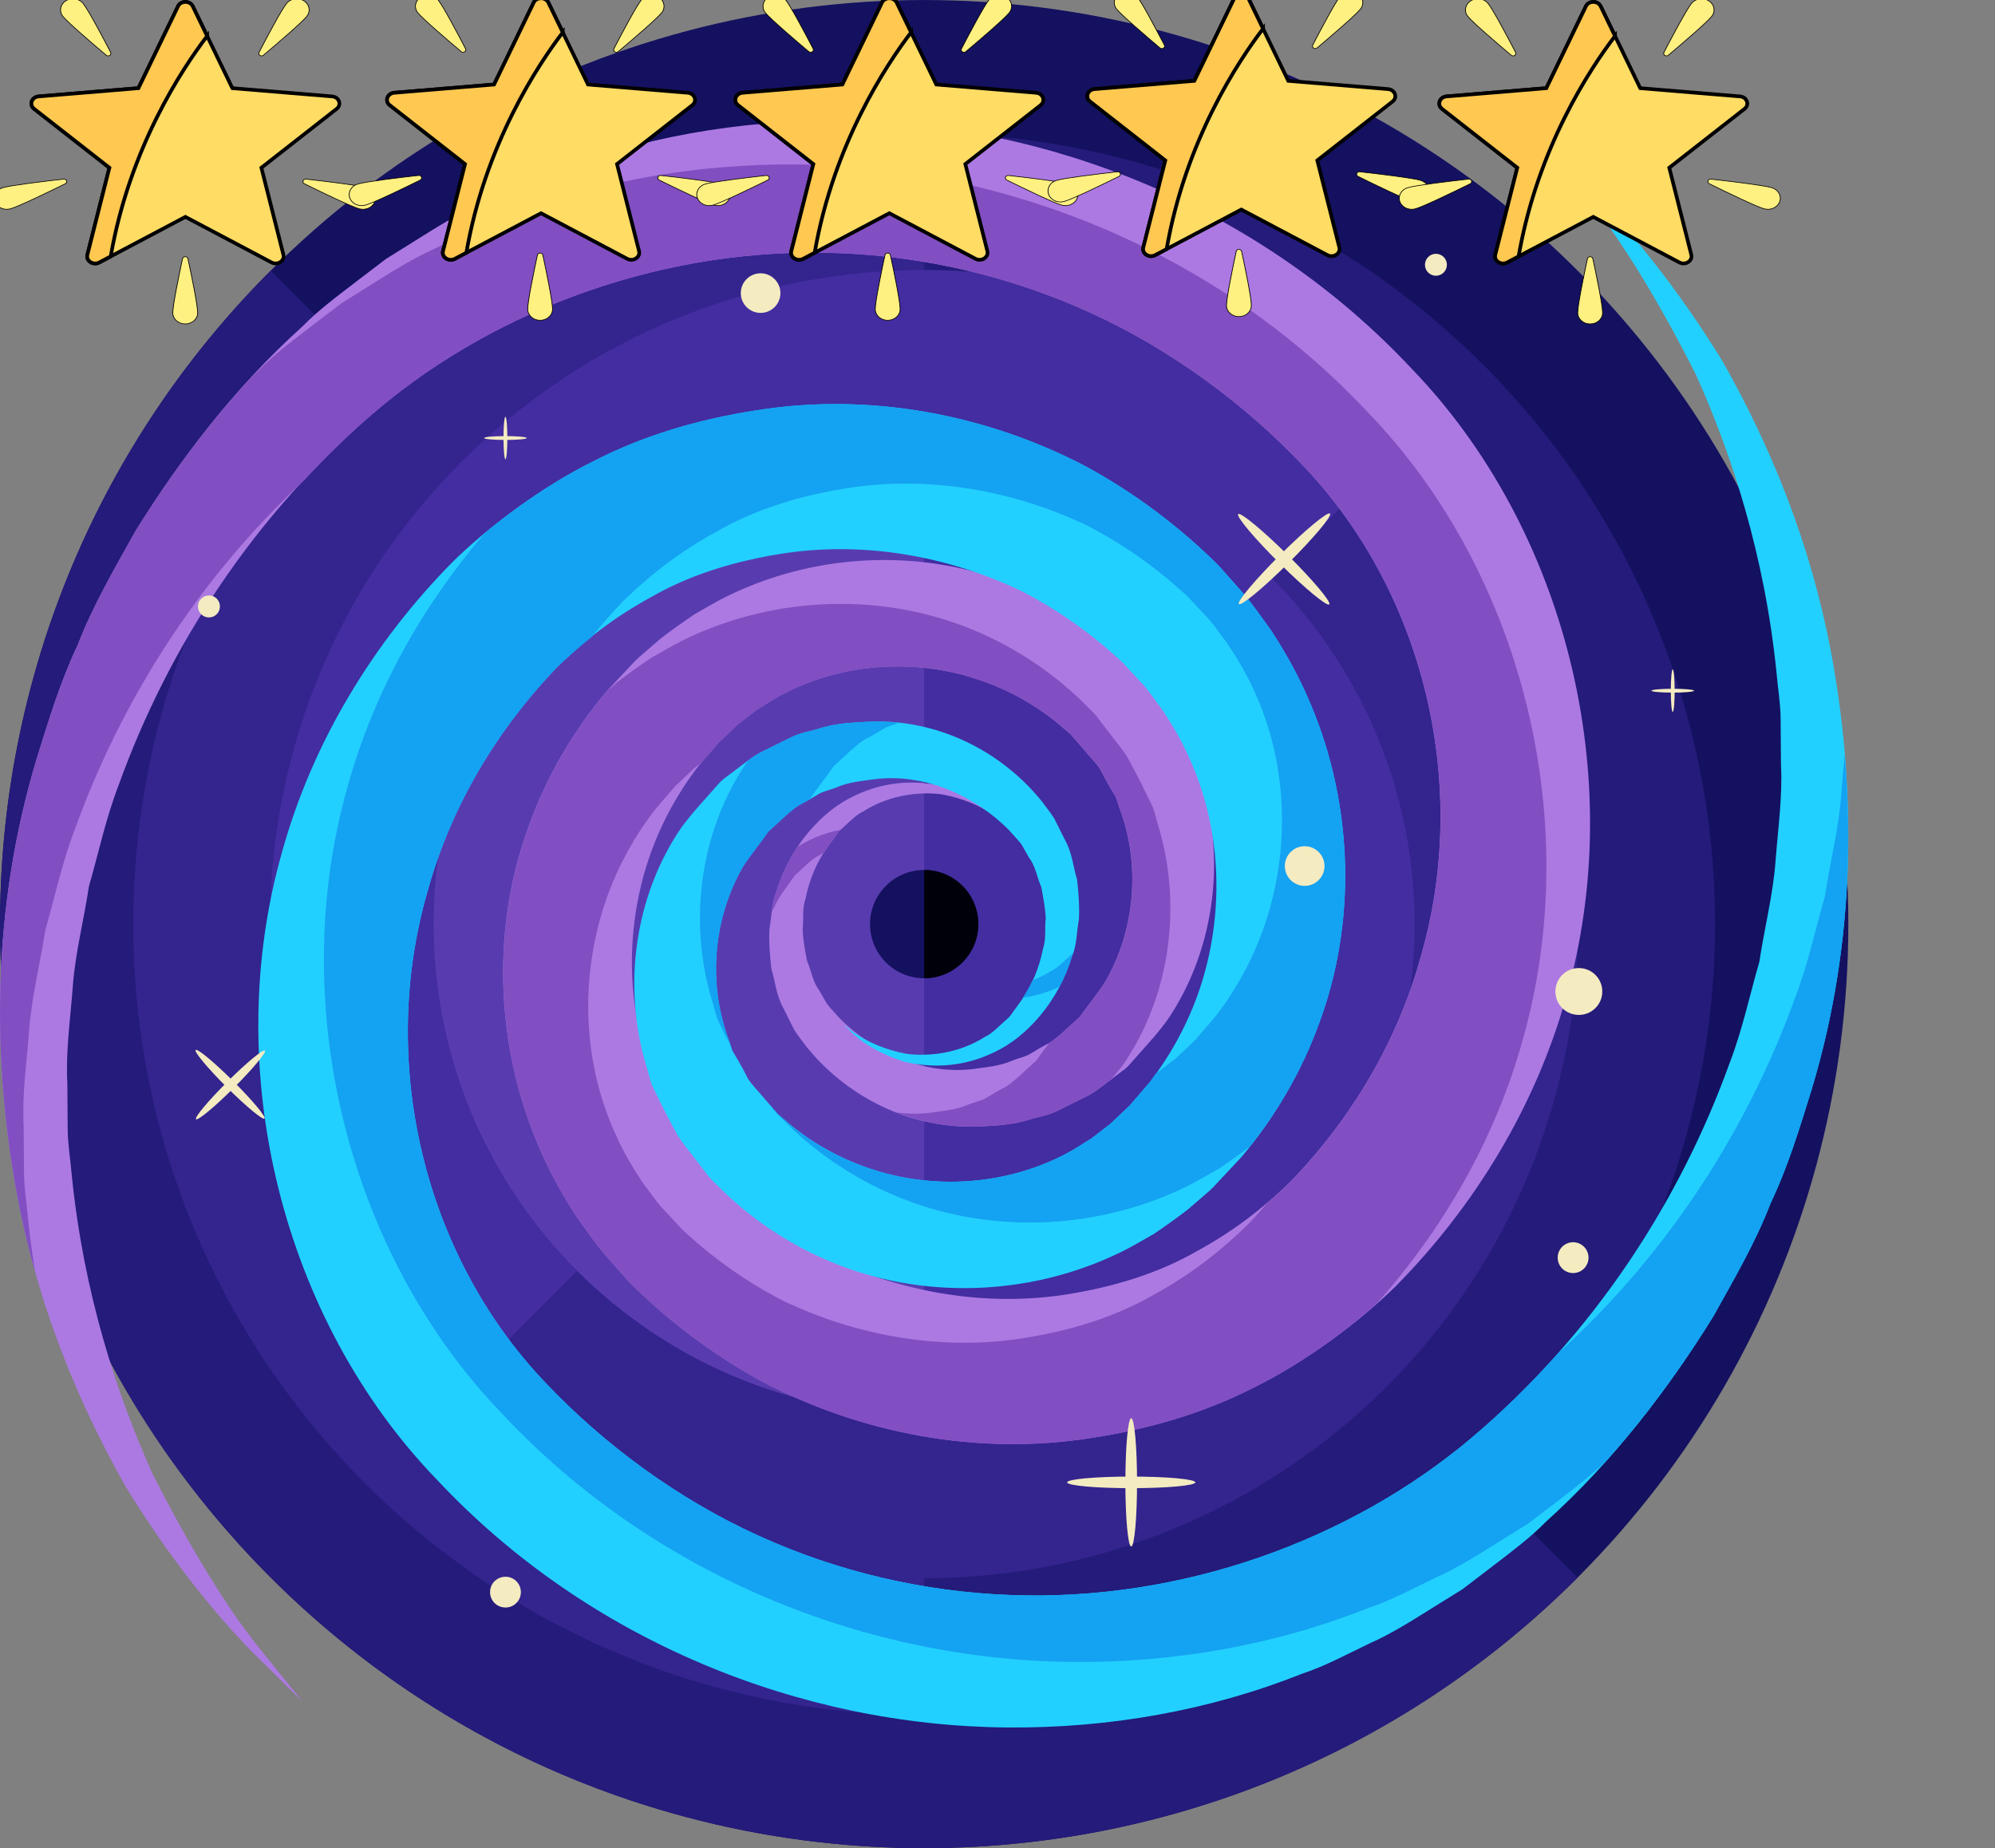 <svg width="544.135" height="504.135" xmlns="http://www.w3.org/2000/svg">

 <rect width="100%" height="100%" fill="#808080" stroke="none"/>

 <g>
  <title>background</title>
  <rect fill="none" id="canvas_background" height="506.135" width="546.135" y="-1" x="-1"/>
 </g>
 <g>
  <title>Layer 1</title>
  <circle id="svg_1" fill="#141160" r="252.062" cy="252.068" cx="252.068"/>
  <g id="svg_2">
   <path id="svg_3" fill="#241B7A" d="m430.315,430.307c-98.446,98.446 -258.048,98.414 -356.494,-0.016c-98.399,-98.43 -98.399,-258.016 0,-356.462"/>
   <circle id="svg_4" fill="#241B7A" r="215.725" cy="252.076" cx="252.068"/>
  </g>
  <g id="svg_5">
   <path id="svg_6" fill="#33248E" d="m252.076,467.817c-119.146,-0.016 -215.725,-96.603 -215.741,-215.749c0.016,-119.131 96.61,-215.71 215.741,-215.733"/>
   <circle id="svg_7" fill="#33248E" r="178.42" cy="252.076" cx="252.068"/>
  </g>
  <g id="svg_8">
   <path id="svg_9" fill="#432DA0" d="m125.888,378.248c-69.664,-69.695 -69.656,-182.65 0.008,-252.345c69.687,-69.664 182.65,-69.664 252.329,0"/>
   <circle id="svg_10" fill="#432DA0" r="133.79" cy="252.076" cx="252.068"/>
  </g>
  <path id="svg_11" fill="#583CAF" d="m252.068,385.857c-73.886,0 -133.782,-59.896 -133.782,-133.79c0,-73.878 59.896,-133.774 133.782,-133.782"/>
  <path id="svg_12" fill="#AC79E2" d="m82.604,464.272c0,0 -4.892,-4.844 -14.06,-13.911c-8.948,-9.169 -21.425,-23.954 -34.233,-44.772c-11.973,-21.213 -24.348,-48.892 -30.255,-82.999c-5.868,-33.831 -6.546,-74.232 5.963,-115.68c3.214,-10.287 6.388,-20.897 11.225,-31.082c4.049,-10.555 9.87,-20.472 15.565,-30.736c12.288,-19.85 27.231,-39.424 45.757,-56.123c3.915,-4.049 9.342,-8.137 14.659,-12.201l7.987,-6.097l8.31,-5.191c5.545,-3.466 11.138,-7.01 17.211,-9.704c5.963,-2.851 11.863,-6.081 18.251,-8.2c24.97,-9.956 52.571,-14.927 80.597,-14.651c56.084,0.473 114.16,23.513 155.467,67.655c41.952,43.481 59.132,111.498 42.165,171.173c-8.287,29.893 -24.954,57.249 -46.505,79.076c-10.169,9.988 -24.615,20.645 -38.337,27.443c-14.029,7.247 -29.342,11.618 -44.709,13.95c-30.878,4.923 -62.755,-1.182 -89.718,-15.336c-13.383,-7.294 -25.561,-16.463 -36.163,-27.018l-7.144,-8.034c-2.292,-2.796 -4.892,-6.491 -7.231,-9.736c-4.324,-6.632 -7.885,-13.17 -10.823,-20.228c-11.744,-27.971 -12.335,-59.597 -2.308,-86.693c4.907,-13.58 12.264,-26.057 21.307,-36.738l7.152,-7.625l0.449,-0.473l1.04,-1.008l0.851,-0.733l1.694,-1.465l3.419,-2.946c2.859,-2.198 6.152,-4.561 9.232,-6.624c3.08,-1.725 6.073,-3.584 9.24,-5.096c25.316,-12.288 54.595,-12.619 78.572,-2.655c12.004,4.923 22.686,12.272 31.342,21.063l0.835,0.811l0.425,0.402c-0.039,-0.032 1.875,2.079 1.197,1.363l1.213,1.591l2.434,3.159c1.615,2.237 3.214,3.915 4.829,6.577c1.623,2.954 3.182,5.939 4.647,8.94l2.174,4.458c0.551,1.481 0.851,2.954 1.3,4.419c7.231,23.276 2.891,48.073 -9.405,65.898c-3.206,4.34 -6.94,8.2 -10.342,12.123c-0.417,0.386 0.488,-0.37 -1.016,0.969l-0.347,0.26l-0.701,0.504l-1.355,1.032l-2.71,2.048c-1.796,1.355 -3.387,2.725 -6.152,4.001c-2.505,1.245 -4.986,2.473 -7.452,3.694c-2.465,1.197 -4.915,1.481 -7.341,2.229c-4.789,1.599 -9.728,1.694 -14.517,1.953c-19.472,0.504 -36.313,-9.2 -46.474,-22c-1.095,-1.481 -2.166,-2.796 -3.198,-4.403c-0.937,-1.906 -1.89,-3.797 -2.828,-5.679c-2.127,-3.742 -2.324,-7.491 -3.419,-11.075c-0.394,-3.671 -0.693,-7.318 -0.496,-10.784c0.638,-3.45 0.512,-6.924 1.843,-10.004c3.718,-12.501 12.485,-22.126 21.102,-26.183c9.358,-4.592 17.983,-4.167 24.45,-2.733c12.902,4.025 16.707,10.783 16.951,10.287c-0.134,0.48 -4.955,-5.742 -17.4,-8.074c-6.081,-0.748 -14.273,0.118 -21.362,4.671c-1.796,0.796 -3.552,2.623 -5.419,4.317l-1.394,1.276c0.024,0.055 -0.591,0.866 -0.851,1.237c-0.709,0.985 -1.434,1.969 -2.143,2.97c-2.875,3.978 -4.955,8.893 -5.994,14.21c-0.922,2.576 -0.417,5.474 -0.74,8.239c0.11,2.82 0.662,5.687 1.197,8.531c1.166,2.623 1.623,5.884 3.34,8.05l2.079,3.631c1,1.292 2.332,2.647 3.497,3.986c8.641,8.696 22.252,15.573 36.596,13.8c3.529,-0.536 7.144,-0.772 10.5,-2.292c1.638,-0.677 3.608,-1 4.986,-1.906c1.426,-0.874 2.836,-1.694 4.285,-2.473c2.505,-1.048 7.373,-6.105 9.129,-7.538c2.237,-3.23 4.813,-6.262 6.94,-9.602c7.979,-13.777 9.846,-31.681 3.812,-47.506c-0.339,-0.985 -0.599,-2.064 -1,-2.97l-1.473,-2.426c-0.945,-1.615 -1.82,-3.253 -2.655,-4.939c-1.126,-1.796 -3.293,-3.923 -4.892,-5.892l-2.615,-3.017l-1.308,-1.512c-0.906,-0.969 0.819,0.922 0.52,0.63l-0.331,-0.268l-0.654,-0.536c-6.751,-6.065 -14.761,-10.823 -23.521,-13.785c-17.416,-6.065 -37.904,-4.915 -54.784,4.293c-2.111,1.126 -4.08,2.544 -6.128,3.749l-5.159,3.978l-3.261,3.088l-1.631,1.536l-0.835,0.788c-0.268,0.244 0.882,-0.803 0.252,-0.197l-0.307,0.37l-5.002,5.805c-6.215,8.097 -11.083,17.313 -14.155,27.175c-6.12,19.692 -5.38,42.031 3.474,61.361c2.127,4.797 4.923,9.539 7.782,13.706c1.56,1.922 2.615,3.647 4.458,5.845l6.018,6.443c8.216,7.664 17.4,14.218 27.427,19.354c20.22,9.704 43.646,13.848 66.245,10.106c11.248,-1.859 22.418,-5.049 32.555,-10.476c10.508,-5.632 18.322,-11.138 27.782,-20.244c16.597,-17.219 29.2,-38.368 35.493,-61.503c13.351,-46.238 1.15,-98.627 -31.988,-133.537c-16.148,-17.109 -36.47,-32.004 -58.108,-41.85c-21.772,-9.972 -45.347,-15.423 -68.766,-16.297c-46.86,-1.851 -92.711,14.935 -125.661,42.614c-34.091,28.767 -57.352,65.504 -70.648,102.4c-3.545,9.169 -5.514,18.645 -8.137,27.695c-1.402,9.318 -3.757,18.337 -4.403,27.325c-0.677,8.972 -1.961,17.77 -1.489,26.356c0.032,4.293 0.071,8.523 0.095,12.705c0.047,4.183 0.764,8.247 1.095,12.296c3.245,32.335 12.28,59.786 21.945,81.353c10.657,21.157 20.645,36.935 28.672,47.096c8.108,10.029 12.424,15.393 12.424,15.393z"/>
  <g id="svg_13">
   <path id="svg_14" fill="#814FC1" d="m210.455,248.933c0.937,-2.087 1.985,-4.096 3.253,-5.845c0.725,-1.008 1.441,-1.993 2.143,-2.97c0.26,-0.378 0.882,-1.189 0.859,-1.245l1.386,-1.268c1.867,-1.694 3.631,-3.521 5.419,-4.324c0.417,-0.268 0.866,-0.41 1.3,-0.654c0.307,-0.473 0.488,-1.024 0.819,-1.473c0.717,-1 1.441,-1.993 2.143,-2.97c0.26,-0.37 0.874,-1.182 0.851,-1.237l0.693,-0.638c-2.733,0.575 -5.537,1.386 -8.468,2.828c-1.103,0.52 -2.198,1.142 -3.308,1.835c-2.45,3.671 -4.498,7.845 -5.853,12.422c-0.741,1.734 -1.017,3.609 -1.237,5.539z"/>
   <path id="svg_15" fill="#814FC1" d="m137.042,59.524c-6.396,2.111 -12.288,5.341 -18.251,8.2c-6.065,2.702 -11.658,6.231 -17.211,9.712l-8.302,5.183l-7.995,6.097c-5.325,4.064 -10.744,8.153 -14.659,12.201c-0.843,0.764 -1.591,1.599 -2.418,2.371c-12.099,13.139 -22.481,27.396 -31.405,41.819c-5.695,10.264 -11.516,20.181 -15.565,30.736c-4.836,10.185 -8.011,20.795 -11.225,31.082c-12.493,41.44 -11.815,81.841 -5.947,115.673c1.465,8.491 3.332,16.573 5.506,24.261c-0.764,-4.726 -1.434,-9.523 -1.93,-14.494c-0.331,-4.033 -1.048,-8.09 -1.087,-12.28c-0.024,-4.183 -0.071,-8.413 -0.102,-12.705c-0.465,-8.602 0.819,-17.384 1.497,-26.356c0.654,-9.003 2.993,-18.014 4.403,-27.333c2.623,-9.043 4.592,-18.519 8.153,-27.687c12.17,-33.776 32.784,-67.356 62.362,-94.878c6.286,-6.774 12.95,-13.32 20.204,-19.448c32.957,-27.68 78.801,-44.465 125.661,-42.614c23.426,0.866 47.002,6.325 68.766,16.297c21.638,9.846 41.96,24.741 58.108,41.85c33.138,34.918 45.34,87.3 31.988,133.537c-6.294,23.135 -18.889,44.284 -35.493,61.503c-2.135,2.048 -4.151,3.86 -6.152,5.569c-1.867,2.182 -3.781,4.309 -5.782,6.372c-9.452,9.09 -17.266,14.612 -27.766,20.244c-10.153,5.427 -21.315,8.617 -32.555,10.461c-22.615,3.742 -46.041,-0.402 -66.261,-10.09c-10.027,-5.136 -19.212,-11.705 -27.42,-19.354l-6.018,-6.443c-1.843,-2.213 -2.899,-3.923 -4.458,-5.86c-2.851,-4.151 -5.664,-8.909 -7.775,-13.706c-8.862,-19.306 -9.61,-41.645 -3.474,-61.345c3.064,-9.862 7.932,-19.086 14.155,-27.183l4.986,-5.805l0.323,-0.378c0.614,-0.607 -0.528,0.441 -0.26,0.197l0.827,-0.78l1.631,-1.536l3.261,-3.088l2.064,-1.583l4.096,-4.766l0.307,-0.37c0.63,-0.607 -0.52,0.441 -0.252,0.197l0.835,-0.788l1.631,-1.536l3.261,-3.088l5.159,-3.978c2.056,-1.205 4.025,-2.623 6.128,-3.749c16.888,-9.208 37.368,-10.358 54.784,-4.293c8.759,2.954 16.77,7.712 23.521,13.785l0.654,0.536l0.331,0.268c0.291,0.291 -1.434,-1.591 -0.52,-0.63l1.308,1.512l2.615,3.017c1.599,1.969 3.773,4.096 4.892,5.892c0.827,1.694 1.709,3.332 2.655,4.939l1.473,2.426c0.402,0.906 0.662,1.985 1,2.97c6.034,15.825 4.159,33.729 -3.812,47.506c-2.127,3.34 -4.703,6.372 -6.94,9.602c-1.599,1.292 -5.679,5.459 -8.31,7.018c-1.237,1.631 -2.458,3.245 -3.631,4.923c-1.757,1.418 -6.617,6.491 -9.121,7.538c-1.449,0.772 -2.859,1.583 -4.277,2.473c-1.386,0.89 -3.356,1.229 -5.002,1.906c-3.356,1.52 -6.971,1.741 -10.492,2.276c-3.096,0.386 -6.136,0.307 -9.129,-0.063c6.672,2.584 13.958,4.064 21.717,3.86c4.781,-0.26 9.72,-0.354 14.517,-1.953c2.426,-0.756 4.868,-1.032 7.341,-2.229c2.465,-1.213 4.947,-2.45 7.452,-3.694c2.773,-1.276 4.364,-2.647 6.152,-4.001l1.126,-0.843c1.15,-1.371 2.347,-2.71 3.411,-4.151c12.304,-17.849 16.636,-42.63 9.413,-65.906c-0.457,-1.465 -0.748,-2.938 -1.308,-4.411l-2.174,-4.466c-1.449,-3.001 -3.017,-5.986 -4.632,-8.932c-1.631,-2.67 -3.214,-4.348 -4.836,-6.569l-2.447,-3.171l-1.197,-1.591c0.662,0.717 -1.252,-1.394 -1.213,-1.355l-0.418,-0.402l-0.827,-0.811c-8.665,-8.799 -19.354,-16.132 -31.35,-21.063c-23.977,-9.964 -53.248,-9.626 -78.572,2.647c-3.159,1.52 -6.152,3.379 -9.247,5.096c-3.08,2.064 -6.365,4.427 -9.224,6.624l-2.592,2.237l-0.079,0.087c-9.043,10.673 -16.4,23.15 -21.307,36.738c-10.027,27.097 -9.437,58.73 2.308,86.693c2.938,7.058 6.498,13.603 10.823,20.228c2.339,3.245 4.939,6.94 7.231,9.736l7.144,8.034c10.602,10.555 22.78,19.724 36.163,27.018c26.963,14.155 58.841,20.259 89.718,15.336c15.368,-2.339 30.681,-6.711 44.709,-13.95c11.563,-5.727 23.473,-14.186 33.083,-22.693c18.306,-20.535 32.421,-45.182 39.826,-71.893c16.983,-59.683 -0.197,-127.701 -42.157,-171.181c-41.354,-44.15 -99.415,-67.19 -155.498,-67.671c-28.034,-0.274 -55.635,4.696 -80.604,14.66z"/>
  </g>
  <path id="svg_16" fill="#22D0FF" d="m421.54,39.879c0,0 4.884,4.836 14.052,13.903c8.948,9.169 21.433,23.962 34.233,44.765c11.981,21.22 24.355,48.9 30.247,83.015c5.884,33.824 6.546,74.224 -5.963,115.673c-3.206,10.295 -6.38,20.89 -11.225,31.074c-4.049,10.555 -9.862,20.48 -15.557,30.736c-12.28,19.85 -27.231,39.432 -45.757,56.123c-3.923,4.049 -9.342,8.137 -14.659,12.201l-7.987,6.105l-8.31,5.167c-5.553,3.474 -11.138,7.018 -17.203,9.704c-5.986,2.859 -11.871,6.089 -18.259,8.2c-24.97,9.956 -52.563,14.935 -80.597,14.659c-56.084,-0.48 -114.168,-23.505 -155.475,-67.679c-41.95,-43.465 -59.13,-111.49 -42.139,-171.157c8.263,-29.877 24.93,-57.234 46.505,-79.076c10.153,-9.98 24.6,-20.645 38.321,-27.435c14.029,-7.255 29.326,-11.611 44.717,-13.966c30.862,-4.923 62.748,1.197 89.71,15.344c13.391,7.302 25.561,16.463 36.155,27.01l7.152,8.042c2.3,2.788 4.884,6.483 7.231,9.728c4.332,6.64 7.885,13.178 10.823,20.228c11.737,27.971 12.335,59.605 2.292,86.717c-4.899,13.572 -12.249,26.033 -21.307,36.722l-7.136,7.617l-0.457,0.48l-1.032,1.016l-0.851,0.725l-1.694,1.481l-3.419,2.938c-2.859,2.198 -6.152,4.569 -9.232,6.632c-3.088,1.725 -6.073,3.584 -9.247,5.088c-25.309,12.28 -54.587,12.619 -78.557,2.647c-11.997,-4.923 -22.701,-12.264 -31.35,-21.063l-0.835,-0.803l-0.41,-0.402c0.031,0.032 -1.89,-2.079 -1.213,-1.371l-1.213,-1.583l-2.434,-3.167c-1.631,-2.213 -3.214,-3.907 -4.829,-6.569c-1.623,-2.954 -3.182,-5.939 -4.655,-8.925l-2.174,-4.474c-0.536,-1.481 -0.851,-2.938 -1.292,-4.419c-7.223,-23.276 -2.883,-48.073 9.405,-65.898c3.198,-4.324 6.94,-8.208 10.335,-12.123c0.433,-0.394 -0.488,0.37 1.048,-0.977l0.323,-0.26l0.693,-0.512l1.363,-1.024l2.718,-2.048c1.804,-1.347 3.403,-2.725 6.152,-4.001c2.497,-1.237 5.002,-2.473 7.459,-3.679c2.458,-1.197 4.907,-1.481 7.326,-2.237c4.789,-1.599 9.736,-1.686 14.541,-1.953c19.456,-0.496 36.289,9.2 46.458,21.992c1.087,1.489 2.166,2.804 3.19,4.403c0.945,1.914 1.89,3.812 2.836,5.679c2.127,3.742 2.324,7.499 3.419,11.083c0.402,3.663 0.693,7.31 0.496,10.784c-0.646,3.45 -0.52,6.924 -1.851,10.004c-3.718,12.509 -12.477,22.126 -21.094,26.183c-9.358,4.584 -17.975,4.167 -24.458,2.725c-12.895,-4.017 -16.707,-10.784 -16.951,-10.295c0.142,-0.48 4.97,5.75 17.408,8.09c6.081,0.756 14.273,-0.126 21.354,-4.663c1.804,-0.819 3.56,-2.647 5.427,-4.34l1.378,-1.26c-0.016,-0.063 0.599,-0.859 0.866,-1.245c0.701,-0.985 1.418,-1.953 2.143,-2.97c2.875,-3.986 4.939,-8.893 5.986,-14.202c0.914,-2.584 0.41,-5.474 0.74,-8.247c-0.118,-2.812 -0.662,-5.695 -1.197,-8.531c-1.166,-2.623 -1.623,-5.892 -3.348,-8.05l-2.072,-3.647c-1,-1.284 -2.339,-2.639 -3.497,-3.978c-8.641,-8.696 -22.26,-15.573 -36.596,-13.792c-3.529,0.536 -7.144,0.764 -10.484,2.292c-1.662,0.677 -3.623,1 -5.01,1.906c-1.426,0.89 -2.82,1.701 -4.285,2.473c-2.497,1.04 -7.365,6.113 -9.114,7.53c-2.237,3.245 -4.813,6.27 -6.947,9.61c-7.979,13.777 -9.846,31.673 -3.812,47.506c0.354,0.969 0.599,2.048 1.016,2.954l1.449,2.434c0.953,1.615 1.827,3.261 2.655,4.955c1.134,1.788 3.293,3.923 4.892,5.892l2.623,3.001l1.315,1.52c0.898,0.969 -0.819,-0.906 -0.52,-0.63l0.315,0.276l0.662,0.536c6.743,6.065 14.769,10.815 23.52,13.785c17.416,6.065 37.896,4.907 54.776,-4.309c2.119,-1.126 4.08,-2.521 6.136,-3.742l5.159,-3.986l3.261,-3.096l1.631,-1.536l0.835,-0.772c0.268,-0.26 -0.874,0.788 -0.252,0.181l0.307,-0.37l4.994,-5.797c6.223,-8.105 11.083,-17.321 14.163,-27.183c6.105,-19.692 5.372,-42.031 -3.474,-61.353c-2.119,-4.797 -4.923,-9.539 -7.782,-13.706c-1.568,-1.938 -2.623,-3.647 -4.458,-5.868l-6.018,-6.435c-8.216,-7.656 -17.4,-14.21 -27.427,-19.361c-20.228,-9.704 -43.646,-13.832 -66.261,-10.09c-11.232,1.851 -22.402,5.033 -32.555,10.468c-10.492,5.624 -18.306,11.146 -27.766,20.244c-16.605,17.235 -29.216,38.384 -35.509,61.519c-13.336,46.23 -1.142,98.619 31.996,133.522c16.14,17.124 36.462,32.012 58.1,41.858c21.78,9.972 45.347,15.415 68.773,16.289c46.868,1.843 92.711,-14.935 125.661,-42.614c34.107,-28.767 57.344,-65.505 70.648,-102.4c3.537,-9.153 5.506,-18.645 8.137,-27.695c1.402,-9.311 3.742,-18.33 4.403,-27.333c0.677,-8.972 1.953,-17.762 1.497,-26.348c-0.039,-4.293 -0.087,-8.531 -0.102,-12.705c-0.032,-4.183 -0.756,-8.247 -1.095,-12.288c-3.245,-32.327 -12.272,-59.778 -21.945,-81.361c-10.665,-21.15 -20.645,-36.935 -28.672,-47.088c-8.097,-9.991 -12.406,-15.347 -12.406,-15.347z"/>
  <g id="svg_17">
   <path id="svg_18" fill="#14A2F2" d="m437.483,399.059c11.406,-12.642 21.323,-26.23 29.846,-40.015c5.695,-10.264 11.508,-20.181 15.557,-30.736c4.844,-10.185 8.019,-20.787 11.225,-31.074c9.649,-31.972 11.406,-63.275 9.035,-91.451c-0.323,3.765 -0.709,7.546 -0.992,11.374c-0.662,9.003 -3.009,18.022 -4.411,27.333c-2.631,9.051 -4.6,18.534 -8.137,27.695c-12.493,34.643 -33.879,69.081 -64.677,96.981c-7.278,8.184 -15.21,15.998 -23.859,23.308c-32.957,27.68 -78.793,44.465 -125.661,42.614c-23.434,-0.874 -47.002,-6.325 -68.773,-16.289c-21.638,-9.846 -41.96,-24.741 -58.1,-41.858c-33.146,-34.911 -45.34,-87.292 -32.004,-133.53c6.294,-23.142 18.897,-44.284 35.509,-61.519c3.285,-3.151 6.357,-5.766 9.405,-8.208c2.702,-3.34 5.514,-6.601 8.483,-9.689c9.46,-9.09 17.274,-14.612 27.782,-20.244c10.138,-5.419 21.307,-8.609 32.555,-10.468c22.615,-3.742 46.025,0.394 66.269,10.09c10.012,5.152 19.196,11.705 27.404,19.361l6.018,6.435c1.843,2.213 2.891,3.923 4.458,5.868c2.851,4.159 5.679,8.909 7.79,13.698c8.838,19.33 9.594,41.661 3.466,61.361c-3.064,9.862 -7.924,19.078 -14.155,27.168l-5.002,5.813l-0.299,0.37c-0.622,0.599 0.512,-0.449 0.252,-0.197l-0.843,0.788l-1.615,1.536l-3.277,3.096l-5.151,3.97c-0.118,0.063 -0.221,0.142 -0.339,0.197c-0.544,0.772 -1.048,1.583 -1.623,2.339l-4.994,5.797l-0.307,0.37c-0.622,0.599 0.52,-0.449 0.252,-0.181l-0.835,0.772l-1.631,1.536l-3.261,3.096l-5.159,3.986c-2.064,1.213 -4.025,2.615 -6.136,3.742c-16.888,9.216 -37.36,10.366 -54.776,4.309c-8.751,-2.97 -16.778,-7.719 -23.52,-13.785l-0.662,-0.536l-0.315,-0.276c-0.299,-0.276 1.426,1.599 0.52,0.63l-1.315,-1.52l-1.827,-2.111l0.142,0.197l1.221,1.583c-0.67,-0.709 1.237,1.402 1.205,1.371l0.417,0.402l0.827,0.803c8.665,8.799 19.354,16.124 31.35,21.063c23.969,9.972 53.248,9.633 78.572,-2.647c3.151,-1.52 6.168,-3.387 9.24,-5.104c2.702,-1.804 5.506,-3.828 8.097,-5.782c8.019,-10.043 14.643,-21.496 19.125,-33.91c10.043,-27.112 9.444,-58.746 -2.292,-86.717c-2.938,-7.058 -6.491,-13.596 -10.823,-20.228c-2.347,-3.245 -4.931,-6.94 -7.231,-9.728l-7.152,-8.042c-10.594,-10.539 -22.764,-19.708 -36.155,-27.01c-26.963,-14.139 -58.849,-20.259 -89.71,-15.344c-15.392,2.355 -30.688,6.711 -44.717,13.966c-10.153,5.025 -20.708,12.186 -29.641,19.621c-17.069,19.952 -30.255,43.536 -37.297,68.994c-16.983,59.676 0.197,127.709 42.157,171.166c41.299,44.15 99.383,67.198 155.475,67.679c28.034,0.26 55.619,-4.71 80.581,-14.659c6.396,-2.127 12.296,-5.341 18.267,-8.2c6.057,-2.694 11.642,-6.231 17.195,-9.704l8.31,-5.183l7.995,-6.089c4.535,-3.489 8.978,-6.978 12.672,-10.444z"/>
   <path id="svg_19" fill="#14A2F2" d="m292.682,259.953l-0.677,0.63c-1.875,1.694 -3.639,3.521 -5.427,4.34c-1.607,1.016 -3.277,1.812 -4.962,2.489c-0.78,1.678 -1.654,3.277 -2.662,4.766c3.206,-0.504 6.522,-1.355 10.019,-3.033c1.386,-2.615 2.568,-5.419 3.45,-8.381c0.117,-0.26 0.172,-0.536 0.259,-0.811z"/>
   <path id="svg_20" fill="#14A2F2" d="m202.672,236.369c2.135,-3.34 4.71,-6.372 6.947,-9.61c1.757,-1.418 6.617,-6.491 9.114,-7.53c0.756,-0.394 1.465,-0.843 2.198,-1.268c2.048,-3.127 4.458,-6.034 6.577,-9.098c1.764,-1.426 6.617,-6.491 9.137,-7.538c1.441,-0.78 2.851,-1.591 4.269,-2.473c1.213,-0.796 2.883,-1.166 4.387,-1.701c-2.426,-0.268 -4.915,-0.386 -7.428,-0.323c-4.797,0.268 -9.744,0.354 -14.541,1.953c-2.418,0.748 -4.86,1.04 -7.326,2.237c-2.458,1.205 -4.962,2.442 -7.459,3.679c-1.906,0.89 -3.245,1.827 -4.49,2.765c-0.071,0.095 -0.165,0.181 -0.228,0.284c-12.296,17.833 -16.636,42.63 -9.413,65.898c0.441,1.481 0.756,2.938 1.308,4.419l2.158,4.474c0.473,0.953 1.016,1.906 1.497,2.875c-0.158,-0.52 -0.339,-1.032 -0.52,-1.536c-6.033,-15.834 -4.166,-33.73 3.813,-47.507z"/>
  </g>
  <g id="svg_21">
   <ellipse id="svg_22" fill="#F4EBC1" ry="1.205" rx="13.249" cy="295.879" cx="62.624" transform="matrix(-0.709,-0.706,0.706,-0.709,-101.739,549.751) "/>
   <ellipse id="svg_23" fill="#F4EBC1" ry="1.205" rx="13.249" cy="295.885" cx="62.685" transform="matrix(0.709,-0.706,0.706,0.709,-190.488,130.414) "/>
   <ellipse id="svg_24" fill="#F4EBC1" ry="5.805" rx="0.528" cy="188.399" cx="456.238"/>
   <ellipse id="svg_25" fill="#F4EBC1" ry="0.528" rx="5.813" cy="188.406" cx="456.238"/>
   <ellipse id="svg_26" fill="#F4EBC1" ry="5.805" rx="0.528" cy="119.475" cx="137.853"/>
   <ellipse id="svg_27" fill="#F4EBC1" ry="0.528" rx="5.813" cy="119.483" cx="137.853"/>
   <ellipse id="svg_28" fill="#F4EBC1" ry="1.583" rx="17.487" cy="152.499" cx="350.114" transform="matrix(-0.71,-0.704,0.704,-0.71,491.356,507.304) "/>
   <ellipse id="svg_29" fill="#F4EBC1" ry="1.583" rx="17.487" cy="152.446" cx="350.125" transform="matrix(0.71,-0.705,0.705,0.71,-5.719,291.019) "/>
   <ellipse id="svg_30" fill="#F4EBC1" ry="17.495" rx="1.591" cy="404.352" cx="308.538"/>
   <ellipse id="svg_31" fill="#F4EBC1" ry="1.583" rx="17.487" cy="404.352" cx="308.546"/>
   <circle id="svg_32" fill="#F4EBC1" r="3.001" cy="165.422" cx="56.988"/>
   <circle id="svg_33" fill="#F4EBC1" r="2.993" cy="72.222" cx="391.647"/>
   <circle id="svg_34" fill="#F4EBC1" r="5.411" cy="236.235" cx="355.847"/>
   <circle id="svg_35" fill="#F4EBC1" r="5.404" cy="79.949" cx="207.453"/>
   <circle id="svg_36" fill="#F4EBC1" r="4.206" cy="343.054" cx="429.063"/>
   <path id="svg_37" fill="#F4EBC1" d="m142.067,434.292c0,2.324 -1.875,4.198 -4.183,4.198c-2.355,0 -4.222,-1.875 -4.222,-4.198c0,-2.324 1.867,-4.198 4.222,-4.198c2.308,0 4.183,1.875 4.183,4.198z"/>
   <path id="svg_38" fill="#F4EBC1" d="m437.026,270.46c0,3.521 -2.867,6.388 -6.396,6.388c-3.552,0 -6.396,-2.859 -6.396,-6.388c0,-3.537 2.836,-6.396 6.396,-6.396c3.529,-0.008 6.396,2.86 6.396,6.396z"/>
  </g>
  <circle id="svg_39" fill="#141160" r="14.769" cy="252.076" cx="252.068"/>
  <path id="svg_40" fill="#00000A" d="m252.068,237.306c8.153,0 14.769,6.609 14.769,14.769c0,8.153 -6.617,14.769 -14.769,14.769"/>
  <g id="svg_41"/>
  <g id="svg_42"/>
  <g id="svg_43"/>
  <g id="svg_44"/>
  <g id="svg_45"/>
  <g id="svg_46"/>
  <g id="svg_47"/>
  <g id="svg_48"/>
  <g id="svg_49"/>
  <g id="svg_50"/>
  <g id="svg_51"/>
  <g id="svg_52"/>
  <g id="svg_53"/>
  <g id="svg_54"/>
  <g id="svg_55"/>
  <g stroke="null" id="svg_83">
   <path stroke="null" id="svg_60" fill="#FFDC64" d="m90.584,26.3l-27.207,-2.247l-10.807,-22.352c-0.757,-1.565 -3.248,-1.565 -4.005,0l-10.807,22.351l-27.207,2.248c-1.905,0.157 -2.675,2.268 -1.238,3.392l20.527,16.061l-6.007,23.74c-0.421,1.662 1.595,2.967 3.24,2.097l23.494,-12.425l23.494,12.425c1.645,0.87 3.66,-0.434 3.24,-2.097l-6.008,-23.74l20.528,-16.061c1.437,-1.125 0.667,-3.235 -1.238,-3.392z"/>
   <g stroke="null" transform="matrix(0.203,0,0,0.181,-20.869,-5.232) " id="svg_61">
    <path stroke="null" id="svg_62" fill="#FFF082" d="m214.442,34.017c6.818,9.47 26.062,50.14 37.064,73.842c1.73,3.726 -2.945,7.092 -5.93,4.269c-18.987,-17.952 -51.452,-49.104 -58.27,-58.575c-5.395,-7.493 -3.694,-17.941 3.8,-23.336c7.493,-5.395 17.941,-3.693 23.336,3.8z"/>
    <path stroke="null" id="svg_63" fill="#FFF082" d="m487.886,34.017c-6.818,9.47 -26.062,50.14 -37.064,73.842c-1.73,3.726 2.945,7.092 5.93,4.269c18.987,-17.952 51.451,-49.105 58.27,-58.575c5.395,-7.493 3.694,-17.941 -3.8,-23.336c-7.493,-5.395 -17.941,-3.693 -23.336,3.8z"/>
    <path stroke="null" id="svg_64" fill="#FFF082" d="m595.625,311.723c-11.094,-3.618 -55.689,-9.595 -81.612,-12.875c-4.075,-0.516 -5.861,4.961 -2.266,6.947c22.873,12.635 62.416,34.099 73.51,37.717c8.778,2.863 18.215,-1.932 21.078,-10.711c2.863,-8.779 -1.932,-18.215 -10.71,-21.078z"/>
    <path stroke="null" id="svg_65" fill="#FFF082" d="m106.703,311.723c11.094,-3.618 55.689,-9.595 81.612,-12.875c4.075,-0.516 5.861,4.961 2.266,6.947c-22.873,12.635 -62.416,34.099 -73.51,37.717c-8.778,2.863 -18.215,-1.932 -21.078,-10.711s1.932,-18.215 10.71,-21.078z"/>
    <path stroke="null" id="svg_66" fill="#FFF082" d="m334.958,500.404c0,-11.669 8.145,-55.919 13.065,-81.582c0.773,-4.034 6.534,-4.034 7.307,0c4.92,25.663 13.065,69.913 13.065,81.582c0,9.233 -7.485,16.718 -16.718,16.718c-9.234,0.001 -16.719,-7.485 -16.719,-16.718z"/>
   </g>
   <path stroke="null" id="svg_67" fill="#FFC850" d="m56.5,9.829l-3.93,-8.128c-0.757,-1.565 -3.248,-1.565 -4.005,0l-10.807,22.351l-27.206,2.248c-1.905,0.157 -2.675,2.268 -1.238,3.392l20.527,16.061l-6.007,23.74c-0.421,1.662 1.595,2.967 3.24,2.097l3.127,-1.654c5.126,-29.555 19.537,-51.25 26.299,-60.108z"/>
   <g stroke="null" transform="matrix(0.203,0,0,0.181,-20.869,-5.232) " id="svg_68"/>
   <g stroke="null" transform="matrix(0.203,0,0,0.181,-20.869,-5.232) " id="svg_69"/>
   <g stroke="null" transform="matrix(0.203,0,0,0.181,-20.869,-5.232) " id="svg_70"/>
   <g stroke="null" transform="matrix(0.203,0,0,0.181,-20.869,-5.232) " id="svg_71"/>
   <g stroke="null" transform="matrix(0.203,0,0,0.181,-20.869,-5.232) " id="svg_72"/>
   <g stroke="null" transform="matrix(0.203,0,0,0.181,-20.869,-5.232) " id="svg_73"/>
   <g stroke="null" transform="matrix(0.203,0,0,0.181,-20.869,-5.232) " id="svg_74"/>
   <g stroke="null" transform="matrix(0.203,0,0,0.181,-20.869,-5.232) " id="svg_75"/>
   <g stroke="null" transform="matrix(0.203,0,0,0.181,-20.869,-5.232) " id="svg_76"/>
   <g stroke="null" transform="matrix(0.203,0,0,0.181,-20.869,-5.232) " id="svg_77"/>
   <g stroke="null" transform="matrix(0.203,0,0,0.181,-20.869,-5.232) " id="svg_78"/>
   <g stroke="null" transform="matrix(0.203,0,0,0.181,-20.869,-5.232) " id="svg_79"/>
   <g stroke="null" transform="matrix(0.203,0,0,0.181,-20.869,-5.232) " id="svg_80"/>
   <g stroke="null" transform="matrix(0.203,0,0,0.181,-20.869,-5.232) " id="svg_81"/>
   <g stroke="null" transform="matrix(0.203,0,0,0.181,-20.869,-5.232) " id="svg_82"/>
  </g>
  <g stroke="null" id="svg_107">
   <path stroke="null" id="svg_84" fill="#FFDC64" d="m187.584,25.3l-27.207,-2.247l-10.807,-22.352c-0.757,-1.565 -3.248,-1.565 -4.005,0l-10.807,22.351l-27.207,2.248c-1.905,0.157 -2.675,2.268 -1.238,3.392l20.527,16.061l-6.007,23.74c-0.421,1.662 1.595,2.967 3.24,2.097l23.494,-12.425l23.494,12.425c1.645,0.87 3.66,-0.434 3.24,-2.097l-6.008,-23.74l20.528,-16.061c1.437,-1.125 0.667,-3.235 -1.238,-3.392z"/>
   <g stroke="null" transform="matrix(0.203,0,0,0.181,-20.869,-5.232) " id="svg_90">
    <path stroke="null" id="svg_85" fill="#FFF082" d="m691.271,28.498c6.818,9.47 26.062,50.14 37.064,73.842c1.73,3.726 -2.945,7.092 -5.93,4.269c-18.987,-17.952 -51.452,-49.104 -58.27,-58.575c-5.395,-7.493 -3.694,-17.941 3.8,-23.336c7.493,-5.395 17.941,-3.693 23.336,3.8z"/>
    <path stroke="null" id="svg_86" fill="#FFF082" d="m964.715,28.498c-6.818,9.47 -26.062,50.14 -37.064,73.842c-1.73,3.726 2.945,7.092 5.93,4.269c18.987,-17.952 51.451,-49.105 58.27,-58.575c5.395,-7.493 3.694,-17.941 -3.8,-23.336c-7.493,-5.395 -17.941,-3.693 -23.336,3.8z"/>
    <path stroke="null" id="svg_87" fill="#FFF082" d="m1072.454,306.204c-11.094,-3.618 -55.689,-9.595 -81.612,-12.875c-4.075,-0.516 -5.861,4.961 -2.266,6.947c22.873,12.635 62.416,34.099 73.51,37.717c8.778,2.863 18.215,-1.932 21.078,-10.711c2.863,-8.779 -1.932,-18.215 -10.71,-21.078z"/>
    <path stroke="null" id="svg_88" fill="#FFF082" d="m583.532,306.204c11.094,-3.618 55.689,-9.595 81.612,-12.875c4.075,-0.516 5.861,4.961 2.266,6.947c-22.873,12.635 -62.416,34.099 -73.51,37.717c-8.778,2.863 -18.215,-1.932 -21.078,-10.711s1.932,-18.215 10.71,-21.078z"/>
    <path stroke="null" id="svg_89" fill="#FFF082" d="m811.787,494.885c0,-11.669 8.145,-55.919 13.065,-81.582c0.773,-4.034 6.534,-4.034 7.307,0c4.92,25.663 13.065,69.913 13.065,81.582c0,9.233 -7.485,16.718 -16.718,16.718c-9.234,0.001 -16.719,-7.485 -16.719,-16.718z"/>
   </g>
   <path stroke="null" id="svg_91" fill="#FFC850" d="m153.5,8.829l-3.93,-8.128c-0.757,-1.565 -3.248,-1.565 -4.005,0l-10.807,22.351l-27.206,2.248c-1.905,0.157 -2.675,2.268 -1.238,3.392l20.527,16.061l-6.007,23.74c-0.421,1.662 1.595,2.967 3.24,2.097l3.127,-1.654c5.126,-29.555 19.537,-51.25 26.299,-60.108z"/>
   <g stroke="null" transform="matrix(0.203,0,0,0.181,-20.869,-5.232) " id="svg_92"/>
   <g stroke="null" transform="matrix(0.203,0,0,0.181,-20.869,-5.232) " id="svg_93"/>
   <g stroke="null" transform="matrix(0.203,0,0,0.181,-20.869,-5.232) " id="svg_94"/>
   <g stroke="null" transform="matrix(0.203,0,0,0.181,-20.869,-5.232) " id="svg_95"/>
   <g stroke="null" transform="matrix(0.203,0,0,0.181,-20.869,-5.232) " id="svg_96"/>
   <g stroke="null" transform="matrix(0.203,0,0,0.181,-20.869,-5.232) " id="svg_97"/>
   <g stroke="null" transform="matrix(0.203,0,0,0.181,-20.869,-5.232) " id="svg_98"/>
   <g stroke="null" transform="matrix(0.203,0,0,0.181,-20.869,-5.232) " id="svg_99"/>
   <g stroke="null" transform="matrix(0.203,0,0,0.181,-20.869,-5.232) " id="svg_100"/>
   <g stroke="null" transform="matrix(0.203,0,0,0.181,-20.869,-5.232) " id="svg_101"/>
   <g stroke="null" transform="matrix(0.203,0,0,0.181,-20.869,-5.232) " id="svg_102"/>
   <g stroke="null" transform="matrix(0.203,0,0,0.181,-20.869,-5.232) " id="svg_103"/>
   <g stroke="null" transform="matrix(0.203,0,0,0.181,-20.869,-5.232) " id="svg_104"/>
   <g stroke="null" transform="matrix(0.203,0,0,0.181,-20.869,-5.232) " id="svg_105"/>
   <g stroke="null" transform="matrix(0.203,0,0,0.181,-20.869,-5.232) " id="svg_106"/>
  </g>
  <g stroke="null" id="svg_131">
   <path stroke="null" id="svg_108" fill="#FFDC64" d="m282.584,25.3l-27.207,-2.247l-10.807,-22.352c-0.757,-1.565 -3.248,-1.565 -4.005,0l-10.807,22.351l-27.207,2.248c-1.905,0.157 -2.675,2.268 -1.238,3.392l20.527,16.061l-6.007,23.74c-0.421,1.662 1.595,2.967 3.24,2.097l23.494,-12.425l23.494,12.425c1.645,0.87 3.66,-0.434 3.24,-2.097l-6.008,-23.74l20.528,-16.061c1.437,-1.125 0.667,-3.235 -1.238,-3.392z"/>
   <g stroke="null" transform="matrix(0.203,0,0,0.181,-20.869,-5.232) " id="svg_114">
    <path stroke="null" id="svg_109" fill="#FFF082" d="m1158.268,28.498c6.818,9.47 26.062,50.14 37.064,73.842c1.73,3.726 -2.945,7.092 -5.93,4.269c-18.987,-17.952 -51.452,-49.104 -58.27,-58.575c-5.395,-7.493 -3.694,-17.941 3.8,-23.336c7.493,-5.395 17.941,-3.693 23.336,3.8z"/>
    <path stroke="null" id="svg_110" fill="#FFF082" d="m1431.712,28.498c-6.818,9.47 -26.062,50.14 -37.064,73.842c-1.73,3.726 2.945,7.092 5.93,4.269c18.987,-17.952 51.451,-49.105 58.27,-58.575c5.395,-7.493 3.694,-17.941 -3.8,-23.336c-7.493,-5.395 -17.941,-3.693 -23.336,3.8z"/>
    <path stroke="null" id="svg_111" fill="#FFF082" d="m1539.451,306.204c-11.094,-3.618 -55.689,-9.595 -81.612,-12.875c-4.075,-0.516 -5.861,4.961 -2.266,6.947c22.873,12.635 62.416,34.099 73.51,37.717c8.778,2.863 18.215,-1.932 21.078,-10.711c2.863,-8.779 -1.932,-18.215 -10.71,-21.078z"/>
    <path stroke="null" id="svg_112" fill="#FFF082" d="m1050.529,306.204c11.094,-3.618 55.689,-9.595 81.612,-12.875c4.075,-0.516 5.861,4.961 2.266,6.947c-22.873,12.635 -62.416,34.099 -73.51,37.717c-8.778,2.863 -18.215,-1.932 -21.078,-10.711s1.932,-18.215 10.71,-21.078z"/>
    <path stroke="null" id="svg_113" fill="#FFF082" d="m1278.784,494.885c0,-11.669 8.145,-55.919 13.065,-81.582c0.773,-4.034 6.534,-4.034 7.307,0c4.92,25.663 13.065,69.913 13.065,81.582c0,9.233 -7.485,16.718 -16.718,16.718c-9.234,0.001 -16.719,-7.485 -16.719,-16.718z"/>
   </g>
   <path stroke="null" id="svg_115" fill="#FFC850" d="m248.5,8.829l-3.93,-8.128c-0.757,-1.565 -3.248,-1.565 -4.005,0l-10.807,22.351l-27.206,2.248c-1.905,0.157 -2.675,2.268 -1.238,3.392l20.527,16.061l-6.007,23.74c-0.421,1.662 1.595,2.967 3.24,2.097l3.127,-1.654c5.126,-29.555 19.537,-51.25 26.299,-60.108z"/>
   <g stroke="null" transform="matrix(0.203,0,0,0.181,-20.869,-5.232) " id="svg_116"/>
   <g stroke="null" transform="matrix(0.203,0,0,0.181,-20.869,-5.232) " id="svg_117"/>
   <g stroke="null" transform="matrix(0.203,0,0,0.181,-20.869,-5.232) " id="svg_118"/>
   <g stroke="null" transform="matrix(0.203,0,0,0.181,-20.869,-5.232) " id="svg_119"/>
   <g stroke="null" transform="matrix(0.203,0,0,0.181,-20.869,-5.232) " id="svg_120"/>
   <g stroke="null" transform="matrix(0.203,0,0,0.181,-20.869,-5.232) " id="svg_121"/>
   <g stroke="null" transform="matrix(0.203,0,0,0.181,-20.869,-5.232) " id="svg_122"/>
   <g stroke="null" transform="matrix(0.203,0,0,0.181,-20.869,-5.232) " id="svg_123"/>
   <g stroke="null" transform="matrix(0.203,0,0,0.181,-20.869,-5.232) " id="svg_124"/>
   <g stroke="null" transform="matrix(0.203,0,0,0.181,-20.869,-5.232) " id="svg_125"/>
   <g stroke="null" transform="matrix(0.203,0,0,0.181,-20.869,-5.232) " id="svg_126"/>
   <g stroke="null" transform="matrix(0.203,0,0,0.181,-20.869,-5.232) " id="svg_127"/>
   <g stroke="null" transform="matrix(0.203,0,0,0.181,-20.869,-5.232) " id="svg_128"/>
   <g stroke="null" transform="matrix(0.203,0,0,0.181,-20.869,-5.232) " id="svg_129"/>
   <g stroke="null" transform="matrix(0.203,0,0,0.181,-20.869,-5.232) " id="svg_130"/>
  </g>
  <g stroke="null" id="svg_155">
   <path stroke="null" id="svg_132" fill="#FFDC64" d="m378.584,24.3l-27.207,-2.247l-10.807,-22.352c-0.757,-1.565 -3.248,-1.565 -4.005,0l-10.807,22.351l-27.207,2.248c-1.905,0.157 -2.675,2.268 -1.238,3.392l20.527,16.061l-6.007,23.74c-0.421,1.662 1.595,2.967 3.24,2.097l23.494,-12.425l23.494,12.425c1.645,0.87 3.66,-0.434 3.24,-2.097l-6.008,-23.74l20.528,-16.061c1.437,-1.125 0.667,-3.235 -1.238,-3.392z"/>
   <g stroke="null" transform="matrix(0.203,0,0,0.181,-20.869,-5.232) " id="svg_138">
    <path stroke="null" id="svg_133" fill="#FFF082" d="m1630.18,22.979c6.818,9.47 26.062,50.14 37.064,73.842c1.73,3.726 -2.945,7.092 -5.93,4.269c-18.987,-17.952 -51.452,-49.104 -58.27,-58.575c-5.395,-7.493 -3.694,-17.941 3.8,-23.336c7.493,-5.395 17.941,-3.693 23.336,3.8z"/>
    <path stroke="null" id="svg_134" fill="#FFF082" d="m1903.624,22.979c-6.818,9.47 -26.062,50.14 -37.064,73.842c-1.73,3.726 2.945,7.092 5.93,4.269c18.987,-17.952 51.451,-49.105 58.27,-58.575c5.395,-7.493 3.694,-17.941 -3.8,-23.336c-7.493,-5.395 -17.941,-3.693 -23.336,3.8z"/>
    <path stroke="null" id="svg_135" fill="#FFF082" d="m2011.363,300.685c-11.094,-3.618 -55.689,-9.595 -81.612,-12.875c-4.075,-0.516 -5.861,4.961 -2.266,6.947c22.873,12.635 62.416,34.099 73.51,37.717c8.778,2.863 18.215,-1.932 21.078,-10.711c2.863,-8.779 -1.932,-18.215 -10.71,-21.078z"/>
    <path stroke="null" id="svg_136" fill="#FFF082" d="m1522.441,300.685c11.094,-3.618 55.689,-9.595 81.612,-12.875c4.075,-0.516 5.861,4.961 2.266,6.947c-22.873,12.635 -62.416,34.099 -73.51,37.717c-8.778,2.863 -18.215,-1.932 -21.078,-10.711s1.932,-18.215 10.71,-21.078z"/>
    <path stroke="null" id="svg_137" fill="#FFF082" d="m1750.696,489.366c0,-11.669 8.145,-55.919 13.065,-81.582c0.773,-4.034 6.534,-4.034 7.307,0c4.92,25.663 13.065,69.913 13.065,81.582c0,9.233 -7.485,16.718 -16.718,16.718c-9.234,0.001 -16.719,-7.485 -16.719,-16.718z"/>
   </g>
   <path stroke="null" id="svg_139" fill="#FFC850" d="m344.5,7.829l-3.93,-8.128c-0.757,-1.565 -3.248,-1.565 -4.005,0l-10.807,22.351l-27.206,2.248c-1.905,0.157 -2.675,2.268 -1.238,3.392l20.527,16.061l-6.007,23.74c-0.421,1.662 1.595,2.967 3.24,2.097l3.127,-1.654c5.126,-29.555 19.537,-51.25 26.299,-60.108z"/>
   <g stroke="null" transform="matrix(0.203,0,0,0.181,-20.869,-5.232) " id="svg_140"/>
   <g stroke="null" transform="matrix(0.203,0,0,0.181,-20.869,-5.232) " id="svg_141"/>
   <g stroke="null" transform="matrix(0.203,0,0,0.181,-20.869,-5.232) " id="svg_142"/>
   <g stroke="null" transform="matrix(0.203,0,0,0.181,-20.869,-5.232) " id="svg_143"/>
   <g stroke="null" transform="matrix(0.203,0,0,0.181,-20.869,-5.232) " id="svg_144"/>
   <g stroke="null" transform="matrix(0.203,0,0,0.181,-20.869,-5.232) " id="svg_145"/>
   <g stroke="null" transform="matrix(0.203,0,0,0.181,-20.869,-5.232) " id="svg_146"/>
   <g stroke="null" transform="matrix(0.203,0,0,0.181,-20.869,-5.232) " id="svg_147"/>
   <g stroke="null" transform="matrix(0.203,0,0,0.181,-20.869,-5.232) " id="svg_148"/>
   <g stroke="null" transform="matrix(0.203,0,0,0.181,-20.869,-5.232) " id="svg_149"/>
   <g stroke="null" transform="matrix(0.203,0,0,0.181,-20.869,-5.232) " id="svg_150"/>
   <g stroke="null" transform="matrix(0.203,0,0,0.181,-20.869,-5.232) " id="svg_151"/>
   <g stroke="null" transform="matrix(0.203,0,0,0.181,-20.869,-5.232) " id="svg_152"/>
   <g stroke="null" transform="matrix(0.203,0,0,0.181,-20.869,-5.232) " id="svg_153"/>
   <g stroke="null" transform="matrix(0.203,0,0,0.181,-20.869,-5.232) " id="svg_154"/>
  </g>
  <g stroke="null" id="svg_179">
   <path stroke="null" id="svg_156" fill="#FFDC64" d="m474.584,26.3l-27.207,-2.247l-10.807,-22.352c-0.757,-1.565 -3.248,-1.565 -4.005,0l-10.807,22.351l-27.207,2.248c-1.905,0.157 -2.675,2.268 -1.238,3.392l20.527,16.061l-6.007,23.74c-0.421,1.662 1.595,2.967 3.24,2.097l23.494,-12.425l23.494,12.425c1.645,0.87 3.66,-0.434 3.24,-2.097l-6.008,-23.74l20.528,-16.061c1.437,-1.125 0.667,-3.235 -1.238,-3.392z"/>
   <g stroke="null" transform="matrix(0.203,0,0,0.181,-20.869,-5.232) " id="svg_162">
    <path stroke="null" id="svg_157" fill="#FFF082" d="m2102.093,34.017c6.818,9.47 26.062,50.14 37.064,73.842c1.73,3.726 -2.945,7.092 -5.93,4.269c-18.987,-17.952 -51.452,-49.104 -58.27,-58.575c-5.395,-7.493 -3.694,-17.941 3.8,-23.336c7.493,-5.395 17.941,-3.693 23.336,3.8z"/>
    <path stroke="null" id="svg_158" fill="#FFF082" d="m2375.537,34.017c-6.818,9.47 -26.062,50.14 -37.064,73.842c-1.73,3.726 2.945,7.092 5.93,4.269c18.987,-17.952 51.451,-49.105 58.27,-58.575c5.395,-7.493 3.694,-17.941 -3.8,-23.336c-7.493,-5.395 -17.941,-3.693 -23.336,3.8z"/>
    <path stroke="null" id="svg_159" fill="#FFF082" d="m2483.276,311.723c-11.094,-3.618 -55.689,-9.595 -81.612,-12.875c-4.075,-0.516 -5.861,4.961 -2.266,6.947c22.873,12.635 62.416,34.099 73.51,37.717c8.778,2.863 18.215,-1.932 21.078,-10.711c2.863,-8.779 -1.932,-18.215 -10.71,-21.078z"/>
    <path stroke="null" id="svg_160" fill="#FFF082" d="m1994.354,311.723c11.094,-3.618 55.689,-9.595 81.612,-12.875c4.075,-0.516 5.861,4.961 2.266,6.947c-22.873,12.635 -62.416,34.099 -73.51,37.717c-8.778,2.863 -18.215,-1.932 -21.078,-10.711s1.932,-18.215 10.71,-21.078z"/>
    <path stroke="null" id="svg_161" fill="#FFF082" d="m2222.609,500.404c0,-11.669 8.145,-55.919 13.065,-81.582c0.773,-4.034 6.534,-4.034 7.307,0c4.92,25.663 13.065,69.913 13.065,81.582c0,9.233 -7.485,16.718 -16.718,16.718c-9.234,0.001 -16.719,-7.485 -16.719,-16.718z"/>
   </g>
   <path stroke="null" id="svg_163" fill="#FFC850" d="m440.5,9.829l-3.93,-8.128c-0.757,-1.565 -3.248,-1.565 -4.005,0l-10.807,22.351l-27.206,2.248c-1.905,0.157 -2.675,2.268 -1.238,3.392l20.527,16.061l-6.007,23.74c-0.421,1.662 1.595,2.967 3.24,2.097l3.127,-1.654c5.126,-29.555 19.537,-51.25 26.299,-60.108z"/>
   <g stroke="null" transform="matrix(0.203,0,0,0.181,-20.869,-5.232) " id="svg_164"/>
   <g stroke="null" transform="matrix(0.203,0,0,0.181,-20.869,-5.232) " id="svg_165"/>
   <g stroke="null" transform="matrix(0.203,0,0,0.181,-20.869,-5.232) " id="svg_166"/>
   <g stroke="null" transform="matrix(0.203,0,0,0.181,-20.869,-5.232) " id="svg_167"/>
   <g stroke="null" transform="matrix(0.203,0,0,0.181,-20.869,-5.232) " id="svg_168"/>
   <g stroke="null" transform="matrix(0.203,0,0,0.181,-20.869,-5.232) " id="svg_169"/>
   <g stroke="null" transform="matrix(0.203,0,0,0.181,-20.869,-5.232) " id="svg_170"/>
   <g stroke="null" transform="matrix(0.203,0,0,0.181,-20.869,-5.232) " id="svg_171"/>
   <g stroke="null" transform="matrix(0.203,0,0,0.181,-20.869,-5.232) " id="svg_172"/>
   <g stroke="null" transform="matrix(0.203,0,0,0.181,-20.869,-5.232) " id="svg_173"/>
   <g stroke="null" transform="matrix(0.203,0,0,0.181,-20.869,-5.232) " id="svg_174"/>
   <g stroke="null" transform="matrix(0.203,0,0,0.181,-20.869,-5.232) " id="svg_175"/>
   <g stroke="null" transform="matrix(0.203,0,0,0.181,-20.869,-5.232) " id="svg_176"/>
   <g stroke="null" transform="matrix(0.203,0,0,0.181,-20.869,-5.232) " id="svg_177"/>
   <g stroke="null" transform="matrix(0.203,0,0,0.181,-20.869,-5.232) " id="svg_178"/>
  </g>
 </g>
</svg>